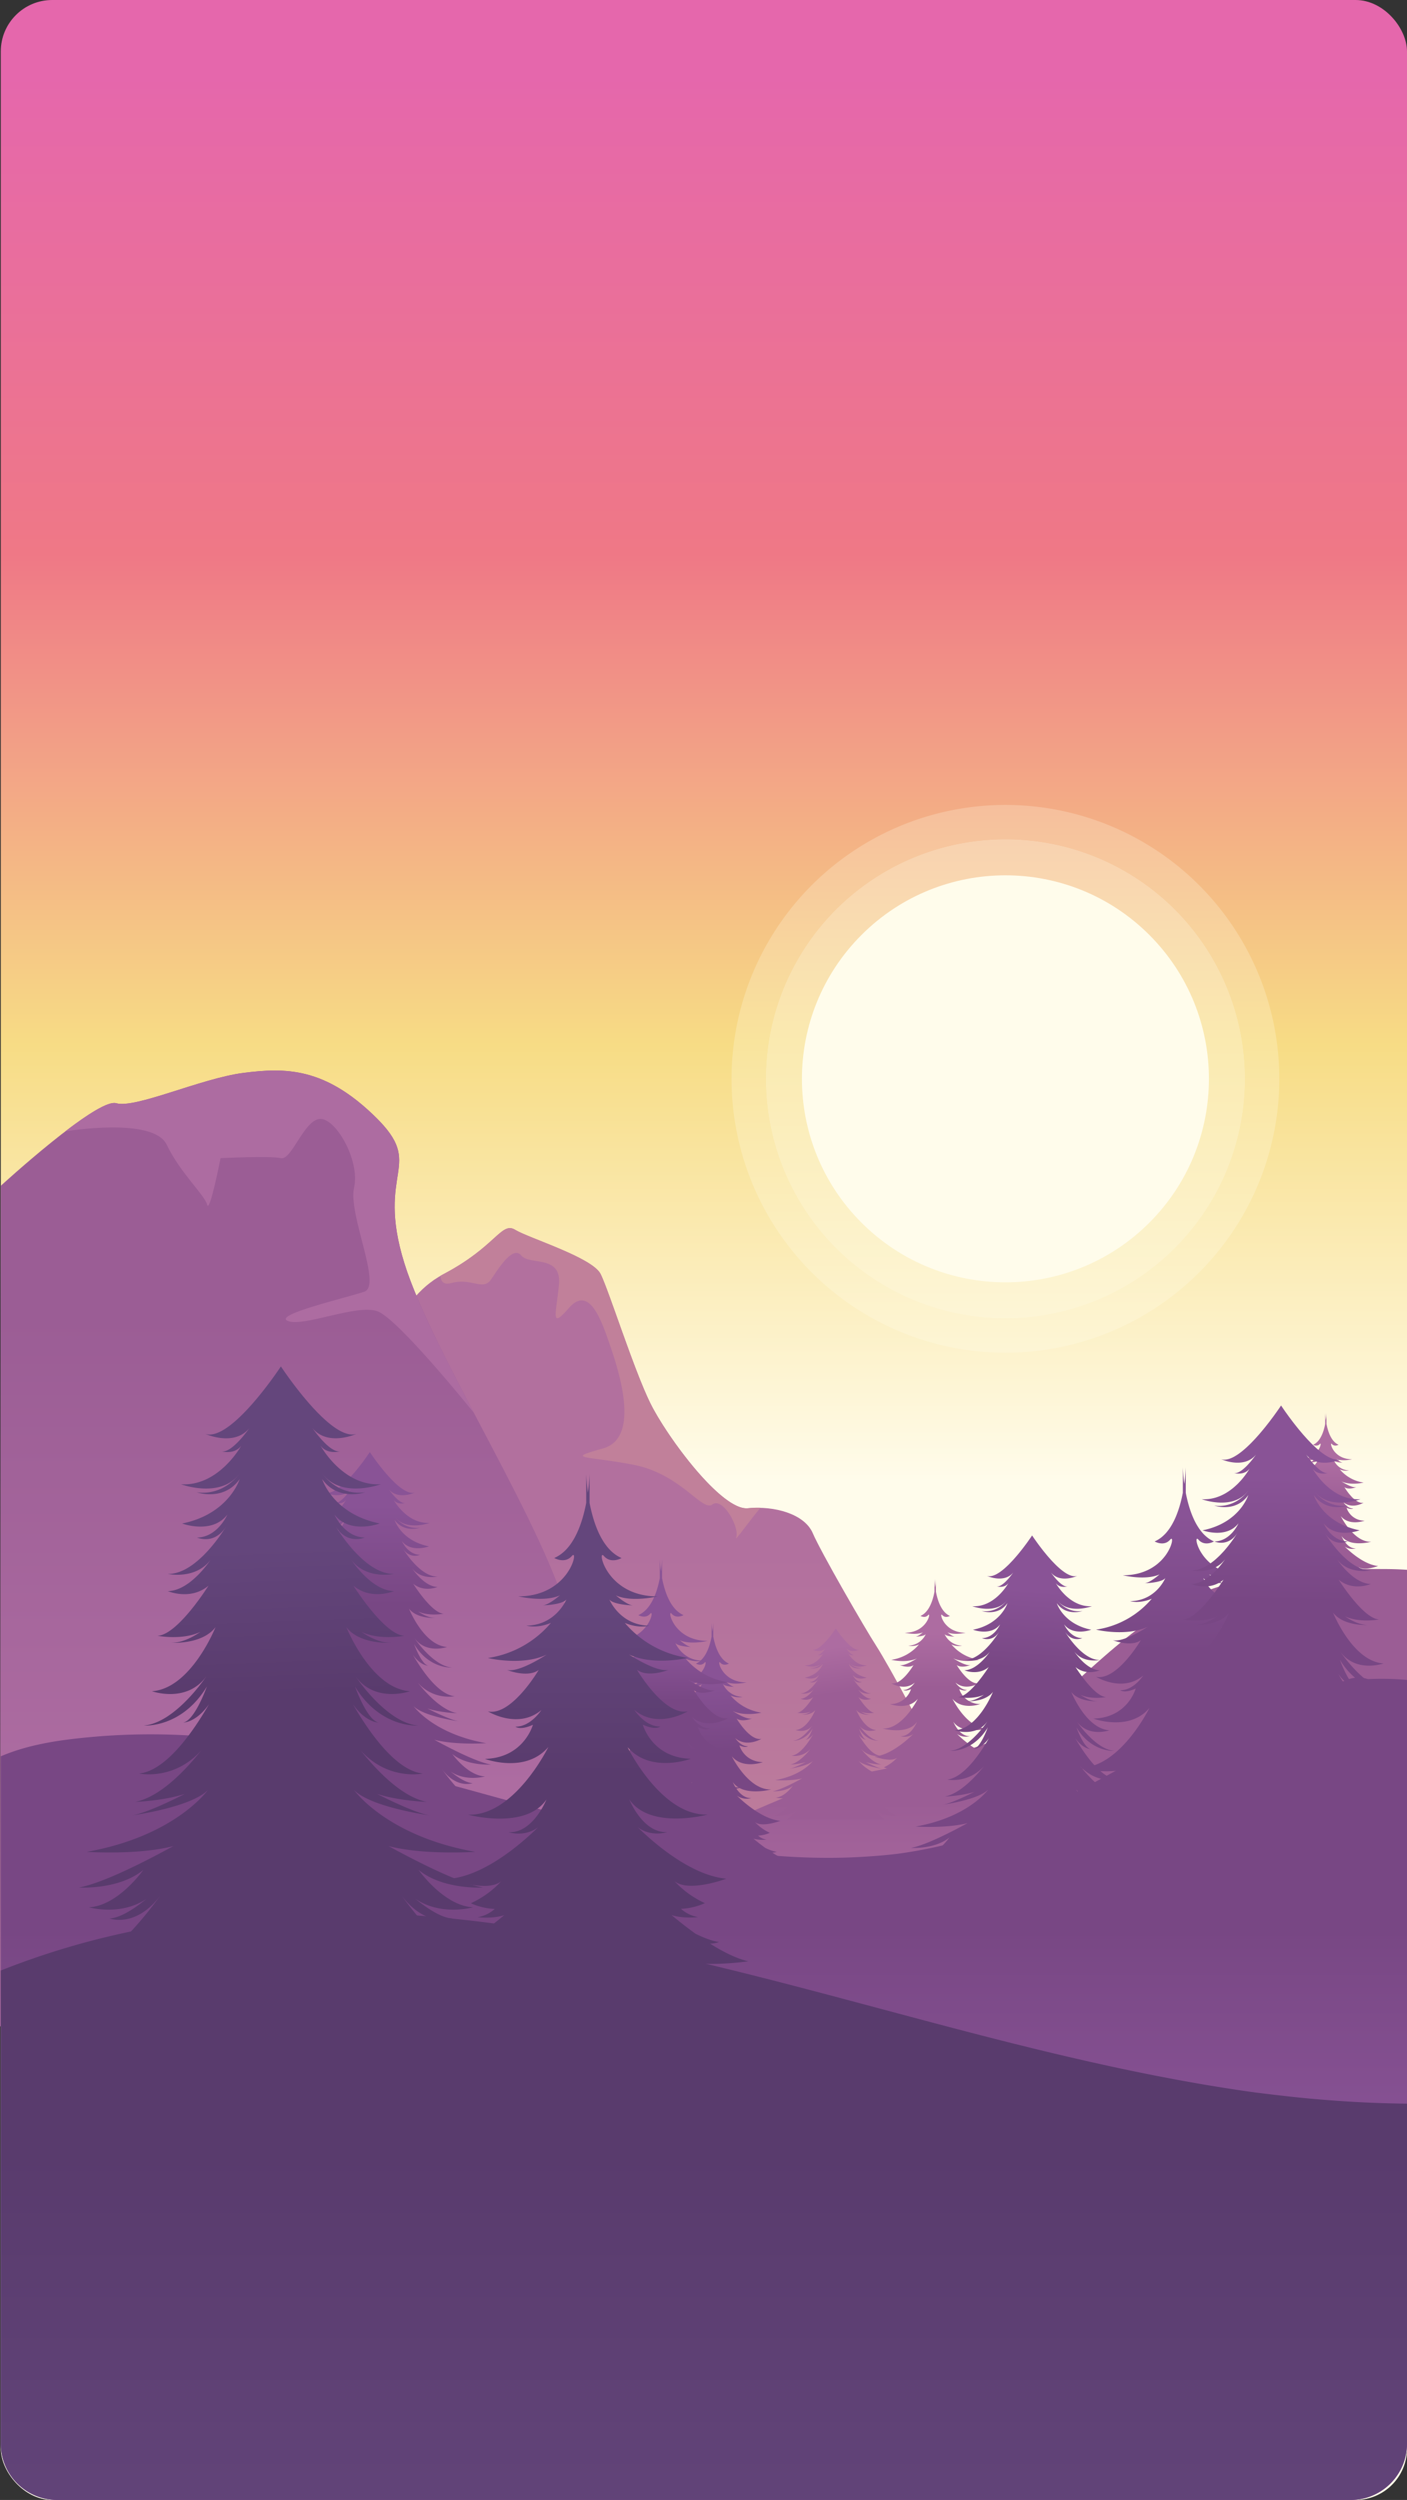 <svg xmlns="http://www.w3.org/2000/svg" xmlns:xlink="http://www.w3.org/1999/xlink" viewBox="0 0 839.22 1491.11"><rect x="0" y="0" width="839.22" height="1491.11" fill="#333333" stroke="none"/><defs><style>.cls-1{fill:url(#linear-gradient);}.cls-2{fill:url(#linear-gradient-2);}.cls-3{fill:url(#linear-gradient-3);}.cls-4{fill:url(#linear-gradient-4);}.cls-5{fill:url(#linear-gradient-5);}.cls-6{fill:#ad6ca1;}.cls-7{fill:#c1809a;}.cls-8{fill:url(#linear-gradient-6);}.cls-9{fill:url(#linear-gradient-7);}.cls-10{fill:url(#linear-gradient-8);}.cls-11{fill:url(#linear-gradient-9);}.cls-12{fill:url(#linear-gradient-10);}.cls-13{fill:url(#linear-gradient-11);}.cls-14{fill:url(#linear-gradient-12);}.cls-15{fill:url(#linear-gradient-13);}.cls-16{fill:url(#linear-gradient-14);}.cls-17{fill:url(#linear-gradient-15);}.cls-18{fill:url(#linear-gradient-16);}.cls-19{fill:url(#linear-gradient-17);}.cls-20{fill:url(#linear-gradient-18);}.cls-21{fill:url(#linear-gradient-19);}.cls-22{fill:#fffceb;}</style><linearGradient id="linear-gradient" x1="419.84" y1="883.61" x2="419.84" y2="44.86" gradientUnits="userSpaceOnUse"><stop offset="0" stop-color="#fffceb"/><stop offset="0.31" stop-color="#f7dc85"/><stop offset="0.66" stop-color="#ef7886"/><stop offset="1" stop-color="#e567ac"/></linearGradient><linearGradient id="linear-gradient-2" x1="-122.1" y1="-241.49" x2="-121.01" y2="-241.49" gradientTransform="matrix(0, -765.52, -765.52, 0, -184265.54, -92590.55)" gradientUnits="userSpaceOnUse"><stop offset="0" stop-color="#fffceb"/><stop offset="0.31" stop-color="#f9e49d"/><stop offset="0.66" stop-color="#f3989e"/><stop offset="1" stop-color="#eb8bbb"/></linearGradient><linearGradient id="linear-gradient-3" x1="-122.1" y1="-241.49" x2="-121.01" y2="-241.49" gradientTransform="matrix(0, -765.52, -765.52, 0, -184265.54, -92590.55)" gradientUnits="userSpaceOnUse"><stop offset="0" stop-color="#fffceb"/><stop offset="0.31" stop-color="#faeab0"/><stop offset="0.66" stop-color="#f6b0b0"/><stop offset="1" stop-color="#f0a6c6"/></linearGradient><linearGradient id="linear-gradient-4" x1="400.58" y1="1149.95" x2="400.58" y2="925.25" gradientUnits="userSpaceOnUse"><stop offset="0" stop-color="#c1809a"/><stop offset="1" stop-color="#b2709e"/></linearGradient><linearGradient id="linear-gradient-5" x1="368.7" y1="1068.06" x2="368.7" y2="784.92" gradientUnits="userSpaceOnUse"><stop offset="0" stop-color="#ad6ca1"/><stop offset="1" stop-color="#9b5d95"/></linearGradient><linearGradient id="linear-gradient-6" x1="497.52" y1="1153.63" x2="497.52" y2="1075.25" xlink:href="#linear-gradient-5"/><linearGradient id="linear-gradient-7" x1="486.02" y1="984.13" x2="489.74" y2="1011.36" xlink:href="#linear-gradient-5"/><linearGradient id="linear-gradient-8" x1="557.74" y1="974.26" x2="557.74" y2="1006.33" xlink:href="#linear-gradient-5"/><linearGradient id="linear-gradient-9" x1="790.78" y1="873.03" x2="790.78" y2="899.43" xlink:href="#linear-gradient-5"/><linearGradient id="linear-gradient-10" x1="421.22" y1="1000.79" x2="422.69" y2="1043.89" gradientUnits="userSpaceOnUse"><stop offset="0" stop-color="#895396"/><stop offset="1" stop-color="#784784"/></linearGradient><linearGradient id="linear-gradient-11" x1="220.59" y1="897.96" x2="220.59" y2="957.13" xlink:href="#linear-gradient-10"/><linearGradient id="linear-gradient-12" x1="394.2" y1="985.14" x2="394.2" y2="1014.36" xlink:href="#linear-gradient-10"/><linearGradient id="linear-gradient-13" x1="419.84" y1="1282.95" x2="419.84" y2="1150.89" xlink:href="#linear-gradient-10"/><linearGradient id="linear-gradient-14" x1="628.49" y1="949.37" x2="624.84" y2="996.85" xlink:href="#linear-gradient-10"/><linearGradient id="linear-gradient-15" x1="706.34" y1="903.59" x2="706.34" y2="984.45" xlink:href="#linear-gradient-10"/><linearGradient id="linear-gradient-16" x1="758.59" y1="881.32" x2="756.98" y2="955.2" xlink:href="#linear-gradient-10"/><linearGradient id="linear-gradient-17" x1="159.08" y1="922.99" x2="162.37" y2="1011.74" gradientUnits="userSpaceOnUse"><stop offset="0" stop-color="#64467c"/><stop offset="1" stop-color="#593b6d"/></linearGradient><linearGradient id="linear-gradient-18" x1="350.64" y1="960.8" x2="350.64" y2="1059.02" xlink:href="#linear-gradient-17"/><linearGradient id="linear-gradient-19" x1="419.84" y1="1556.85" x2="419.84" y2="1282.51" xlink:href="#linear-gradient-17"/></defs><g id="katman_2" data-name="katman 2"><g id="Layer_1" data-name="Layer 1"><rect class="cls-1" x="0.47" width="838.75" height="1491.11" rx="30.7"/><path class="cls-2" d="M599.7,786.35A142.89,142.89,0,1,1,742.59,643.46,142.89,142.89,0,0,1,599.7,786.35m0-306.24A163.36,163.36,0,1,0,763.06,643.46,163.36,163.36,0,0,0,599.7,480.11"/><path class="cls-3" d="M599.7,500.58A142.89,142.89,0,1,0,742.59,643.46,142.89,142.89,0,0,0,599.7,500.58"/><path class="cls-4" d="M230.08,815s3.28-38.62,34.51-55.05,34.36-31.46,42.65-26.41,46.09,16.55,51,26.41,19.72,56.82,29.58,76.89,42.6,64.44,58.28,62.8,33.75,3.32,38.68,14.81,31.23,57,37.8,67.12,35.78,62.69,34.33,67.62,26.87,74,26.87,74l-100.64,44.27L268,1120.61s-41.49-95.15-48.89-104.94S230.08,815,230.08,815Z"/><path class="cls-5" d="M.41,707.33s57.35-52.59,68.9-49.3,50.43-14.79,75.76-18.08,48.73-3.29,78.9,26.29-.15,31.23,17.18,87.1,86.92,161,99.17,216.32,48.14,168.15,62.57,175.59,334.5,32.6,334.5,32.6L424.54,1315.74,0,1208.57Z"/><path class="cls-6" d="M99.43,682.74c8,16.8,22.65,30,24.11,35.79s8-27.75,8-27.75,29.58-1.46,36,0,13.7-22.65,23.2-23.38,24.1,24.84,20.45,40.91,16.74,58.43,6.18,62.09-55.12,13.87-45.62,17.53,40.9-10.23,53.32-5.85,57.51,60.54,57.59,60.65c-17.65-33.6-34.21-65.86-41.51-89.39-17.33-55.87,13-57.51-17.18-87.1s-53.58-29.58-78.9-26.29S80.86,661.31,69.31,658c-4.76-1.36-17.3,6.78-30.39,16.81h0S91.4,665.94,99.43,682.74Z"/><path class="cls-7" d="M292.94,763.09c4.81-7.12,13-20.27,18-14.24s24.1-.57,22.46,17.25-5.48,27.12,6,14,18.63,5.48,23.56,19.73,20.27,57.52-3.29,64.09-9.83,4.25,18.37,9.79,40.81,28.22,46.91,23.63S441.28,911,439.09,917c-1,2.86,5.83-7.16,14.5-17.71a56.16,56.16,0,0,0-7.47.29c-15.68,1.64-48.42-42.73-58.28-62.8s-24.65-67-29.58-76.89-42.73-21.37-51-26.41-11.43,10-42.65,26.41c-.65.34-1.26.7-1.88,1.05.18,3.29,1.76,5.62,6.55,4.31C281.31,762,288.13,770.21,292.94,763.09Z"/><path class="cls-8" d="M839.22,936.31c-4.78-.33-9.58-.45-14.37-.46-15.89-.07-31.82,0-47.67,1.22-32.92,2.57-64.62,10.56-91.94,29.75-12,8.43-23.17,18-34.09,27.77-5.15,4.61-10.27,9.25-15.47,13.8-2.6,2.27-5.21,4.52-7.86,6.73-1.32,1.1-2.64,2.19-4,3.27l-2.37,1.88-.85.64c-5,3.72-10.18,7.31-15.57,10.51q-4.49,2.67-9.17,5a68.77,68.77,0,0,1-9.58,4.15c-14.7,5.49-30.08,8.85-45.43,11.91-14.85,3-29.79,5.64-44.4,9.67-16.36,4.5-31.79,11.37-47.34,18-10.54,4.52-27.91,10.89-39.78,12.66-17.31,2.59-35.3.92-52.62-.58-34.89-3-69.57-4.35-104.54-1.73-15.91,1.19-31.77,3.08-47.54,5.5a39.21,39.21,0,0,0-19.3-1.67c-17.38,2.76-28.15,18.29-29.38,35.09-2.57,34.83,32.15,53.5,54.28,73.68,24.19,22,46.93,45.25,73.88,64.06,25.45,17.76,53.31,31.68,82.23,42.86,60.23,23.29,125.34,32.31,189.65,33.06,35.1.41,70.18-1.63,105.11-5s70.43-7.09,105.13-13.22c25.09-4.42,50.55-11.46,73-24Zm-646,192-.11,0c.18,0,.3,0,.34,0Z"/><path class="cls-9" d="M536.25,1083c-5.71.48-15.26-13.1-15.26-13.1,4.62,6.19,9.52,4.32,9.52,4.32-2.13-.06-5-2.1-6.92-3.66,4.82,3.29,10.77,1.58,10.77,1.58-5.45-.24-10.17-7-10.17-7,4.56,3.76,12,3.28,12,3.28-4.43-.8-12.35-4.84-17.61-7.73,6.52,1.73,16.17,1.09,16.17,1.09-16.53-2.92-22.59-11.53-22.59-11.53,2.94,3,12.71,4.53,14.2,4.75-2.37-.37-6.71-2.4-9.91-4a39.21,39.21,0,0,0,9.25,1.48c-4.8-.92-9.68-6.27-12.3-9.58a12.74,12.74,0,0,0,11.55,4.3c-5.14-.55-10.27-8.15-13-12.91,2.44,3.46,4.79,3.41,4.79,3.41-2.16-.4-4.41-6.72-4.41-6.72,4.73,7.84,11.77,7.28,11.77,7.28-5.92-.48-11.69-9.2-11.69-9.2,3.69,5.12,10.17,2.8,10.17,2.8-7.28-.48-11.85-11.93-11.85-11.93,2.23,2.91,7,3,8.4,2.91a10.11,10.11,0,0,1-5.6-2c3.39,1.62,8,.73,8,.73-3.76-.16-9.5-9.34-9.5-9.34,3.36,2.83,7.58,1,7.58,1-4.22-.06-7.95-5.82-7.95-5.82,2.83,3.74,7.95,2.62,7.95,2.62-5.66.1-10.94-9-10.94-9,2.19,3.68,5.5,2.19,5.5,2.19-3.85,0-5.66-4.27-5.66-4.27,2.88,3.74,8.43,1.65,8.43,1.65-8.75-1.76-10.73-8.27-10.73-8.27,3,4.22,8,2.46,8,2.46a8.61,8.61,0,0,1-8-3.52c3.47,4.8,10.94,2,10.94,2-7.09.43-11.26-7.2-11.26-7.2,1.28,1.76,3.69,1.07,3.69,1.07-2,.37-5.18-4.33-5.18-4.33,2.88,3.53,8.22,1.07,8.22,1.07-4.81,1.6-14.1-12.56-14.1-12.56s-9.29,14.16-14.09,12.56c0,0,5.34,2.46,8.22-1.07,0,0-3.2,4.7-5.18,4.33,0,0,2.4.69,3.68-1.07,0,0-4.16,7.63-11.26,7.2,0,0,7.48,2.78,10.94-2a8.59,8.59,0,0,1-8,3.52s5,1.76,8-2.46c0,0-2,6.51-10.72,8.27,0,0,5.55,2.09,8.43-1.65,0,0-1.81,4.22-5.66,4.27,0,0,3.31,1.49,5.5-2.19,0,0-5.28,9.07-10.94,9,0,0,5.12,1.12,8-2.62,0,0-3.73,5.76-8,5.82,0,0,4.22,1.81,7.58-1,0,0-5.74,9.18-9.5,9.34,0,0,4.62.89,8-.73a10.11,10.11,0,0,1-5.6,2c1.43,0,6.17,0,8.39-2.91,0,0-4.56,11.45-11.84,11.93,0,0,6.48,2.32,10.16-2.8,0,0-5.76,8.72-11.68,9.2,0,0,7,.56,11.76-7.28,0,0-2.24,6.32-4.4,6.72,0,0,2.35,0,4.79-3.41-2.73,4.76-7.86,12.36-13,12.91a12.76,12.76,0,0,0,11.56-4.3c-2.62,3.31-7.5,8.66-12.3,9.58a39.21,39.21,0,0,0,9.25-1.48c-3.2,1.62-7.54,3.65-9.91,4,1.49-.22,11.26-1.72,14.2-4.75,0,0-6.06,8.61-22.59,11.53,0,0,9.65.64,16.17-1.09-5.26,2.89-13.18,6.93-17.61,7.73,0,0,7.44.48,12-3.28,0,0-4.73,6.72-10.17,7,0,0,5.94,1.71,10.77-1.58-1.91,1.56-4.8,3.6-6.93,3.66,0,0,4.91,1.87,9.53-4.32,0,0-9.55,13.58-15.26,13.1,0,0,7.91.82,14-2.81a55.74,55.74,0,0,1-5.27,5h57.94a58.27,58.27,0,0,1-5.27-5C528.34,1083.84,536.25,1083,536.25,1083Z"/><path class="cls-10" d="M534.28,1068.8c-4.39,2.71-13.08,7.67-17.83,7.58,0,0,1.4.21,3.51.41h75.57c2.1-.2,3.5-.41,3.5-.41-4.75.09-13.43-4.87-17.83-7.58,6.17,2.23,18.5.44,18.5.44a34,34,0,0,1-10-4.61,7.68,7.68,0,0,0,2.35-.42,21.38,21.38,0,0,1-6.16-2.15c-2.24-1.61-4.38-3.3-6.28-4.89a18.67,18.67,0,0,0,7,.54,9,9,0,0,1-4.49-2.17,16.84,16.84,0,0,0,6.26-1.48,24.9,24.9,0,0,1-8-5.79c3.66,3.13,13.6-.6,13.6-.6-9.41-.85-19.33-9.69-23.21-13.51a9,9,0,0,0,7.78,1.34c-6.4.36-9.93-8.56-9.93-8.56,5.49,8.08,20.52,4,20.52,4-12.16.48-21.05-17.71-21.05-17.71,6,7.11,16.61,3.13,16.61,3.13a13,13,0,0,1-12.55-8.92c3.4,1.57,4.57.49,4.57.49-3.92.12-6.8-4.34-6.8-4.34,6.15,5.18,14,.36,14,.36-6.14,1.32-13.29-10.85-13.29-10.85,2.93,2.17,8.33,0,8.33,0-2.47.61-7.22-2-10.4-4,6.51,3,15.36.86,15.36.86a26.66,26.66,0,0,1-16.47-9.16,10,10,0,0,0,6.41.73,11.72,11.72,0,0,1-10.46-6.87c1,1.44,6.27,1.56,6.27,1.56-1.57,0-4.56-2.64-4.56-2.64,4.12,1.9,10.88.27,10.88.27-13.53,0-15.88-12.74-14-10.57s4.62.54,4.62.54c-5-2.15-7.31-8.94-8.36-14.4v-7.56a45.4,45.4,0,0,1-.44,4.89,48.8,48.8,0,0,1-.44-4.89v7.56c-1,5.46-3.34,12.25-8.35,14.4,0,0,2.76,1.63,4.61-.54s-.49,10.57-14,10.57c0,0,6.76,1.63,10.88-.27,0,0-3,2.64-4.57,2.64,0,0,5.23-.12,6.28-1.56a11.74,11.74,0,0,1-10.46,6.87,10,10,0,0,0,6.41-.73A26.7,26.7,0,0,1,531.6,990s8.85,2.17,15.37-.86c-3.18,2-7.93,4.6-10.4,4,0,0,5.4,2.17,8.32,0,0,0-7.14,12.17-13.29,10.85,0,0,7.85,4.82,14-.36,0,0-2.87,4.46-6.8,4.34,0,0,1.18,1.08,4.58-.49a13,13,0,0,1-12.55,8.92s10.59,4,16.6-3.13c0,0-8.89,18.19-21,17.71,0,0,15,4.1,20.53-4,0,0-3.53,8.92-9.94,8.56a9,9,0,0,0,7.79-1.34c-3.89,3.82-13.81,12.66-23.21,13.51,0,0,9.93,3.73,13.59.6a24.79,24.79,0,0,1-8,5.79,16.76,16.76,0,0,0,6.25,1.48,9,9,0,0,1-4.49,2.17,18.67,18.67,0,0,0,7-.54c-1.9,1.59-4,3.28-6.28,4.89a21.28,21.28,0,0,1-6.16,2.15,7.79,7.79,0,0,0,2.36.42,34,34,0,0,1-10,4.61S528.12,1071,534.28,1068.8Zm42.55,5.35h0l-.13-.21Zm-38-.21-.12.21h0Z"/><path class="cls-11" d="M770.53,952.31c-3.79,2.34-11.29,6.62-15.39,6.54,0,0,1.21.18,3,.36H823.4c1.82-.18,3-.36,3-.36-4.1.08-11.59-4.2-15.38-6.54,5.31,1.92,16,.38,16,.38a29.3,29.3,0,0,1-8.64-4,6.54,6.54,0,0,0,2-.36,18.59,18.59,0,0,1-5.32-1.86c-1.93-1.39-3.78-2.85-5.42-4.22a16.07,16.07,0,0,0,6,.46,7.75,7.75,0,0,1-3.87-1.86,14.65,14.65,0,0,0,5.39-1.29,21.41,21.41,0,0,1-6.88-5c3.16,2.7,11.74-.52,11.74-.52-8.12-.73-16.69-8.36-20-11.66a7.76,7.76,0,0,0,6.72,1.15c-5.53.32-8.58-7.38-8.58-7.38,4.74,7,17.72,3.43,17.72,3.43-10.49.42-18.17-15.29-18.17-15.29C804.88,910.46,814,907,814,907a11.18,11.18,0,0,1-10.83-7.7c2.93,1.35,3.95.42,3.95.42-3.38.1-5.87-3.75-5.87-3.75,5.31,4.47,12.08.31,12.08.31C808,897.46,801.88,887,801.88,887c2.52,1.87,7.18,0,7.18,0-2.13.53-6.23-1.71-9-3.44,5.63,2.61,13.27.74,13.27.74a23.06,23.06,0,0,1-14.22-7.91,8.67,8.67,0,0,0,5.53.63,10.14,10.14,0,0,1-9-5.93c.9,1.25,5.42,1.35,5.42,1.35-1.36,0-3.94-2.28-3.94-2.28,3.55,1.64,9.39.23,9.39.23-11.68,0-13.71-11-12.11-9.13s4,.47,4,.47c-4.32-1.86-6.3-7.71-7.21-12.43v-6.52a41,41,0,0,1-.38,4.22,41,41,0,0,1-.38-4.22v6.52c-.9,4.72-2.88,10.57-7.21,12.43,0,0,2.39,1.41,4-.47s-.43,9.13-12.11,9.13c0,0,5.84,1.41,9.39-.23,0,0-2.59,2.28-3.94,2.28,0,0,4.51-.1,5.42-1.35a10.14,10.14,0,0,1-9,5.93,8.67,8.67,0,0,0,5.53-.63,23.06,23.06,0,0,1-14.22,7.91s7.64,1.87,13.26-.74c-2.74,1.73-6.84,4-9,3.44,0,0,4.66,1.87,7.18,0,0,0-6.17,10.51-11.47,9.36,0,0,6.77,4.16,12.07-.31,0,0-2.48,3.85-5.86,3.75,0,0,1,.93,4-.42a11.2,11.2,0,0,1-10.84,7.7s9.14,3.43,14.33-2.71c0,0-7.67,15.71-18.16,15.29,0,0,13,3.54,17.71-3.43,0,0-3,7.7-8.57,7.38a7.74,7.74,0,0,0,6.71-1.15c-3.35,3.3-11.91,10.93-20,11.66,0,0,8.58,3.22,11.74.52a21.53,21.53,0,0,1-6.89,5,14.74,14.74,0,0,0,5.4,1.29,7.84,7.84,0,0,1-3.87,1.86,16.07,16.07,0,0,0,6-.46c-1.64,1.37-3.49,2.83-5.43,4.22a18.42,18.42,0,0,1-5.31,1.86,6.54,6.54,0,0,0,2,.36,29.35,29.35,0,0,1-8.65,4S765.21,954.23,770.53,952.31Zm36.73,4.62h0l-.11-.19Zm-32.83-.19-.11.19h0A1.27,1.27,0,0,0,774.43,956.74Z"/><path class="cls-12" d="M398.7,1109.66c-4.91,3-14.62,8.58-19.93,8.48,0,0,1.57.24,3.92.46h84.48c2.36-.22,3.92-.46,3.92-.46-5.31.1-15-5.44-19.93-8.48,6.89,2.5,20.68.5,20.68.5a38.15,38.15,0,0,1-11.2-5.15,8.76,8.76,0,0,0,2.64-.47,23.94,23.94,0,0,1-6.89-2.41c-2.51-1.8-4.9-3.69-7-5.46a21,21,0,0,0,7.78.59,10,10,0,0,1-5-2.41,19.08,19.08,0,0,0,7-1.67,27.76,27.76,0,0,1-8.92-6.46c4.09,3.5,15.2-.68,15.2-.68-10.51-1-21.61-10.83-26-15.1a10,10,0,0,0,8.7,1.5c-7.16.4-11.1-9.57-11.1-9.57,6.13,9,22.94,4.45,22.94,4.45-13.59.54-23.53-19.81-23.53-19.81,6.72,8,18.56,3.51,18.56,3.51-11.4-.27-14-10-14-10,3.8,1.75,5.12.54,5.12.54-4.39.13-7.6-4.85-7.6-4.85,6.87,5.79,15.64.4,15.64.4-6.87,1.48-14.86-12.12-14.86-12.12,3.27,2.42,9.3,0,9.3,0-2.76.68-8.07-2.22-11.62-4.47,7.28,3.39,17.18,1,17.18,1a29.84,29.84,0,0,1-18.42-10.23c4.24,1.75,7.16.8,7.16.8a13.11,13.11,0,0,1-11.69-7.67c1.17,1.61,7,1.75,7,1.75-1.75,0-5.1-3-5.1-3,4.6,2.12,12.17.3,12.17.3-15.13,0-17.76-14.24-15.69-11.82s5.16.61,5.16.61c-5.6-2.41-8.16-10-9.34-16.1v-8.45a52.57,52.57,0,0,1-.49,5.46,52.57,52.57,0,0,1-.49-5.46v8.45c-1.17,6.11-3.74,13.69-9.34,16.1,0,0,3.09,1.82,5.16-.61s-.56,11.82-15.68,11.82c0,0,7.56,1.82,12.16-.3,0,0-3.35,3-5.1,3,0,0,5.85-.14,7-1.75a13.09,13.09,0,0,1-11.69,7.67s2.92.95,7.16-.8a29.8,29.8,0,0,1-18.41,10.23s9.89,2.43,17.18-1c-3.56,2.25-8.87,5.15-11.63,4.47,0,0,6,2.42,9.3,0,0,0-8,13.6-14.85,12.12,0,0,8.77,5.39,15.64-.4,0,0-3.22,5-7.6,4.85,0,0,1.31,1.21,5.11-.54,0,0-2.63,9.7-14,10,0,0,11.84,4.44,18.56-3.51,0,0-9.94,20.35-23.53,19.81,0,0,16.81,4.58,22.95-4.45,0,0-3.95,10-11.11,9.57a10,10,0,0,0,8.7-1.5c-4.34,4.27-15.43,14.15-25.95,15.1,0,0,11.11,4.18,15.2.68a27.79,27.79,0,0,1-8.91,6.46,19,19,0,0,0,7,1.67,10,10,0,0,1-5,2.41,21,21,0,0,0,7.78-.59c-2.12,1.77-4.51,3.66-7,5.46a23.94,23.94,0,0,1-6.89,2.41,8.85,8.85,0,0,0,2.64.47,38.15,38.15,0,0,1-11.2,5.15S391.81,1112.16,398.7,1109.66Zm47.58,6h0c-.1-.16-.14-.24-.14-.24Zm-42.53-.24-.15.24h0Z"/><path class="cls-13" d="M292.94,1080.39c-11,.92-29.28-25.13-29.28-25.13,8.85,11.87,18.27,8.29,18.27,8.29-4.09-.13-9.63-4-13.29-7,9.26,6.32,20.66,3,20.66,3-10.44-.46-19.5-13.36-19.5-13.36,8.75,7.21,23,6.29,23,6.29-8.5-1.54-23.69-9.29-33.79-14.83,12.52,3.32,31,2.08,31,2.08-31.71-5.6-43.34-22.11-43.34-22.11,5.64,5.81,24.39,8.7,27.25,9.11-4.54-.71-12.88-4.6-19-7.71,7.93,2.55,17.76,2.85,17.76,2.85-9.22-1.78-18.59-12-23.6-18.39a24.46,24.46,0,0,0,22.16,8.25c-9.87-1-19.71-15.64-25-24.77,4.69,6.64,9.2,6.55,9.2,6.55-4.15-.77-8.45-12.9-8.45-12.9,9.06,15,22.57,14,22.57,14-11.36-.92-22.42-17.66-22.42-17.66,7.07,9.83,19.51,5.38,19.51,5.38-14-.93-22.73-22.89-22.73-22.89,4.27,5.58,13.37,5.68,16.1,5.58-3.94.08-7.85-1.93-10.74-3.92,6.5,3.11,15.37,1.41,15.37,1.41-7.22-.3-18.22-17.91-18.22-17.91C253,950,261,946.52,261,946.52c-8.08-.1-15.25-11.16-15.25-11.16,5.42,7.17,15.25,5,15.25,5-10.85.2-21-17.2-21-17.2,4.19,7.06,10.54,4.2,10.54,4.2-7.37-.11-10.85-8.19-10.85-8.19,5.53,7.16,16.17,3.17,16.17,3.17-16.79-3.38-20.57-15.87-20.57-15.87,5.73,8.09,15.35,4.71,15.35,4.71-10,1.33-15.35-6.76-15.35-6.76,6.65,9.22,21,3.89,21,3.89-13.61.82-21.6-13.82-21.6-13.82,2.46,3.38,7.07,2,7.07,2-3.79.71-9.94-8.3-9.94-8.3,5.53,6.76,15.77,2,15.77,2-9.21,3.07-27-24.1-27-24.1s-17.82,27.17-27,24.1c0,0,10.24,4.71,15.77-2,0,0-6.14,9-9.93,8.3,0,0,4.61,1.33,7.06-2,0,0-8,14.64-21.6,13.82,0,0,14.33,5.33,21-3.89,0,0-5.33,8.09-15.36,6.76,0,0,9.62,3.38,15.36-4.71,0,0-3.79,12.49-20.58,15.87,0,0,10.65,4,16.18-3.17,0,0-3.49,8.08-10.86,8.19,0,0,6.35,2.86,10.55-4.2,0,0-10.14,17.4-21,17.2,0,0,9.83,2.15,15.25-5,0,0-7.16,11.06-15.25,11.16,0,0,8.09,3.48,14.54-1.94,0,0-11,17.61-18.23,17.91,0,0,8.88,1.7,15.37-1.41-2.88,2-6.79,4-10.73,3.92,2.73.1,11.82,0,16.1-5.58,0,0-8.76,22-22.73,22.89,0,0,12.44,4.45,19.5-5.38,0,0-11.06,16.74-22.42,17.66,0,0,13.51,1.08,22.57-14,0,0-4.3,12.13-8.44,12.9,0,0,4.51.09,9.19-6.55-5.24,9.13-15.09,23.72-25,24.77a24.49,24.49,0,0,0,22.17-8.25c-5,6.35-14.38,16.61-23.6,18.39,0,0,9.82-.3,17.75-2.85-6.13,3.11-14.47,7-19,7.71,2.87-.41,21.61-3.3,27.25-9.11,0,0-11.62,16.51-43.34,22.11,0,0,18.52,1.24,31-2.08-10.1,5.54-25.29,13.29-33.79,14.83,0,0,14.28.92,23-6.29,0,0-9.07,12.9-19.51,13.36,0,0,11.4,3.27,20.67-3-3.67,3-9.21,6.91-13.3,7,0,0,9.42,3.58,18.28-8.29,0,0-18.33,26-29.28,25.13,0,0,15.18,1.57,26.87-5.39a112.67,112.67,0,0,1-10.11,9.61H276.17a112.67,112.67,0,0,1-10.11-9.61C277.75,1082,292.94,1080.39,292.94,1080.39Z"/><path class="cls-14" d="M358.24,1124.28c-6.74,4.17-20.05,11.76-27.33,11.63,0,0,2.14.32,5.37.62H452.12c3.23-.3,5.38-.62,5.38-.62-7.29.13-20.6-7.46-27.33-11.63,9.44,3.42,28.35.68,28.35.68-4.74-1.07-10.09-3.75-15.35-7.07a11.66,11.66,0,0,0,3.61-.64,32.57,32.57,0,0,1-9.44-3.3c-3.44-2.46-6.72-5.06-9.63-7.49a28.62,28.62,0,0,0,10.67.82,13.78,13.78,0,0,1-6.88-3.32,25.9,25.9,0,0,0,9.59-2.28,38.08,38.08,0,0,1-12.23-8.86c5.61,4.8,20.84-.93,20.84-.93-14.41-1.3-29.63-14.85-35.58-20.7,5.45,4.21,11.94,2,11.94,2-9.82.55-15.24-13.12-15.24-13.12,8.42,12.38,31.47,6.1,31.47,6.1-18.64.74-32.27-27.15-32.27-27.15,9.22,10.89,25.46,4.8,25.46,4.8-15.64-.37-19.24-13.67-19.24-13.67,5.21,2.4,7,.74,7,.74-6,.18-10.42-6.65-10.42-6.65,9.42,7.94,21.44.55,21.44.55-9.42,2-20.37-16.62-20.37-16.62,4.48,3.32,12.76,0,12.76,0-3.79.93-11.07-3.05-15.94-6.12,10,4.64,23.55,1.32,23.55,1.32a41,41,0,0,1-25.25-14c5.81,2.4,9.82,1.11,9.82,1.11-11.82-.19-16-10.53-16-10.53,1.6,2.21,9.62,2.4,9.62,2.4-2.41,0-7-4.06-7-4.06,6.31,2.91,16.68.42,16.68.42-20.74,0-24.35-19.53-21.5-16.21s7.07.83,7.07.83c-7.67-3.3-11.2-13.7-12.81-22.07V929.68a73.09,73.09,0,0,1-.67,7.49,73.09,73.09,0,0,1-.67-7.49v11.59c-1.61,8.37-5.13,18.77-12.81,22.07,0,0,4.23,2.5,7.08-.83s-.77,16.21-21.51,16.21c0,0,10.37,2.49,16.68-.42,0,0-4.59,4.06-7,4.06,0,0,8-.19,9.61-2.4,0,0-4.2,10.34-16,10.53,0,0,4,1.29,9.82-1.11a41,41,0,0,1-25.25,14s13.57,3.32,23.56-1.32c-4.88,3.07-12.16,7-15.94,6.12,0,0,8.27,3.32,12.75,0,0,0-10.95,18.65-20.37,16.62,0,0,12,7.39,21.44-.55,0,0-4.4,6.83-10.42,6.65,0,0,1.81,1.66,7-.74,0,0-3.61,13.3-19.24,13.67,0,0,16.23,6.09,25.45-4.8,0,0-13.63,27.89-32.27,27.15,0,0,23.05,6.28,31.47-6.1,0,0-5.41,13.67-15.23,13.12,0,0,6.48,2.16,11.93-2-5.95,5.85-21.16,19.4-35.58,20.7,0,0,15.23,5.73,20.84.93a38.11,38.11,0,0,1-12.22,8.86,25.89,25.89,0,0,0,9.58,2.28,13.74,13.74,0,0,1-6.87,3.32,28.57,28.57,0,0,0,10.66-.82c-2.91,2.43-6.19,5-9.62,7.49a32.73,32.73,0,0,1-9.45,3.3,11.69,11.69,0,0,0,3.62.64c-5.27,3.32-10.62,6-15.36,7.07C329.88,1125,348.79,1127.7,358.24,1124.28Zm65.23,8.21h0l-.19-.33C423.32,1132.27,423.39,1132.38,423.47,1132.49Zm-58.32-.33s-.06.12-.19.33h0C365,1132.38,365.09,1132.27,365.15,1132.16Z"/><path class="cls-15" d="M839.22,1002a167.09,167.09,0,0,0-23.23-.49l-1.39-.38a18.38,18.38,0,0,0-13,1.63c-35.94,4.51-70.73,19-102.69,35.48-21,10.81-41.47,22.68-62.46,33.53-21.68,11.21-40.48,19.78-64,26.31a280.48,280.48,0,0,1-35.26,7.36c-8.53,1.21-23.16,2.29-34.13,2.56-12.06.29-24.13,0-36.17-.84q-8.58-.57-17.14-1.47c-6.46-.67-11.48-1.28-16.53-2C383.9,1096.52,336,1083,288,1069.82c-50-13.81-100.35-26.88-152-32.66a393.69,393.69,0,0,0-75.82-1.6c-19.94,1.64-41.06,4-59.7,12v409.9a33.64,33.64,0,0,0,33.64,33.64H805.58a33.64,33.64,0,0,0,33.64-33.64Z"/><path class="cls-16" d="M688,1130.09c-11,.93-29.28-25.13-29.28-25.13,8.86,11.88,18.28,8.29,18.28,8.29-4.09-.12-9.63-4-13.29-7,9.26,6.33,20.66,3,20.66,3-10.44-.46-19.51-13.36-19.51-13.36,8.76,7.22,23,6.29,23,6.29-8.5-1.54-23.69-9.29-33.79-14.82,12.51,3.31,31,2.08,31,2.08-31.72-5.61-43.34-22.12-43.34-22.12,5.64,5.81,24.38,8.7,27.25,9.11-4.55-.71-12.89-4.6-19-7.71,7.93,2.55,17.75,2.85,17.75,2.85-9.22-1.78-18.58-12-23.6-18.39a24.49,24.49,0,0,0,22.17,8.25c-9.87-1-19.72-15.64-25-24.77,4.68,6.64,9.19,6.55,9.19,6.55-4.14-.77-8.44-12.9-8.44-12.9,9.06,15,22.57,14,22.57,14-11.36-.92-22.42-17.66-22.42-17.66,7.06,9.83,19.5,5.38,19.5,5.38-14-.92-22.73-22.89-22.73-22.89,4.28,5.58,13.37,5.68,16.1,5.58-3.94.09-7.85-1.93-10.73-3.92,6.49,3.11,15.37,1.42,15.37,1.42-7.22-.31-18.23-17.92-18.23-17.92,6.45,5.43,14.54,1.94,14.54,1.94-8.09-.1-15.25-11.16-15.25-11.16,5.42,7.17,15.25,5,15.25,5-10.85.21-21-17.2-21-17.2,4.2,7.06,10.55,4.2,10.55,4.2-7.37-.1-10.86-8.19-10.86-8.19,5.53,7.16,16.18,3.17,16.18,3.17-16.79-3.38-20.58-15.87-20.58-15.87,5.74,8.09,15.36,4.71,15.36,4.71-10,1.33-15.36-6.76-15.36-6.76,6.66,9.22,21,3.89,21,3.89-13.62.82-21.6-13.82-21.6-13.82,2.45,3.38,7.06,2,7.06,2-3.79.72-9.93-8.29-9.93-8.29,5.53,6.75,15.77,2,15.77,2-9.22,3.08-27-24.1-27-24.1s-17.83,27.18-27,24.1c0,0,10.24,4.71,15.77-2,0,0-6.15,9-9.94,8.29,0,0,4.61,1.33,7.07-2,0,0-8,14.64-21.6,13.82,0,0,14.33,5.33,21-3.89,0,0-5.32,8.09-15.35,6.76,0,0,9.62,3.38,15.35-4.71,0,0-3.78,12.49-20.57,15.87,0,0,10.64,4,16.17-3.17,0,0-3.48,8.09-10.85,8.19,0,0,6.35,2.86,10.55-4.2,0,0-10.14,17.41-21,17.2,0,0,9.83,2.15,15.25-5,0,0-7.17,11.06-15.25,11.16,0,0,8.08,3.49,14.53-1.94,0,0-11,17.61-18.22,17.92,0,0,8.87,1.69,15.37-1.42-2.89,2-6.8,4-10.74,3.92,2.73.1,11.83,0,16.1-5.58,0,0-8.75,22-22.73,22.89,0,0,12.44,4.45,19.51-5.38,0,0-11.06,16.74-22.42,17.66,0,0,13.51,1.08,22.57-14,0,0-4.3,12.13-8.45,12.9,0,0,4.51.09,9.2-6.55-5.25,9.13-15.09,23.72-25,24.77a24.49,24.49,0,0,0,22.17-8.25c-5,6.35-14.39,16.61-23.61,18.39,0,0,9.83-.3,17.76-2.85-6.14,3.11-14.48,7-19,7.71,2.86-.41,21.61-3.3,27.25-9.11,0,0-11.63,16.51-43.34,22.12,0,0,18.51,1.23,31-2.08-10.1,5.53-25.29,13.28-33.79,14.82,0,0,14.28.93,23-6.29,0,0-9.06,12.9-19.5,13.36,0,0,11.4,3.28,20.66-3-3.66,3-9.2,6.92-13.29,7,0,0,9.42,3.59,18.28-8.29,0,0-18.33,26.06-29.29,25.13,0,0,15.19,1.57,26.88-5.39a111.27,111.27,0,0,1-10.11,9.61H671.19a111.27,111.27,0,0,1-10.11-9.61C672.77,1131.66,688,1130.09,688,1130.09Z"/><path class="cls-17" d="M659.12,1130.66c-8.84,5.47-26.32,15.44-35.87,15.26,0,0,2.81.42,7,.82H782.38c4.24-.4,7-.82,7-.82-9.55.18-27-9.79-35.87-15.26,12.39,4.49,37.22.88,37.22.88-6.22-1.4-13.25-4.91-20.16-9.27a15.66,15.66,0,0,0,4.75-.84c-3.84-.47-8.56-2.44-12.4-4.33-4.51-3.24-8.82-6.65-12.64-9.83,6.28,2,14,1.06,14,1.06a18,18,0,0,1-9-4.35,33.92,33.92,0,0,0,12.59-3,50.14,50.14,0,0,1-16-11.64c7.37,6.3,27.37-1.21,27.37-1.21-18.93-1.71-38.9-19.5-46.71-27.18,7.15,5.53,15.66,2.68,15.66,2.68-12.89.73-20-17.21-20-17.21,11.05,16.24,41.31,8,41.31,8-24.47,1-42.36-35.65-42.36-35.65,12.1,14.31,33.42,6.31,33.42,6.31-20.53-.49-25.26-17.95-25.26-17.95,6.84,3.15,9.21,1,9.21,1-7.9.24-13.69-8.73-13.69-8.73,12.37,10.43,28.16.73,28.16.73-12.37,2.67-26.75-21.83-26.75-21.83,5.88,4.37,16.75,0,16.75,0-5,1.23-14.53-4-20.93-8C741.13,976.34,759,972,759,972a53.74,53.74,0,0,1-33.15-18.43c7.63,3.15,12.89,1.45,12.89,1.45-15.53-.24-21.05-13.82-21.05-13.82,2.1,2.91,12.63,3.15,12.63,3.15-3.16,0-9.19-5.32-9.19-5.32,8.29,3.82,21.9.55,21.9.55-27.23,0-32-25.65-28.23-21.28s9.29,1.09,9.29,1.09c-10.08-4.34-14.7-18-16.82-29V875.18a95.34,95.34,0,0,1-.88,9.84,95.34,95.34,0,0,1-.88-9.84v15.21c-2.12,11-6.74,24.64-16.82,29,0,0,5.56,3.27,9.29-1.09s-1,21.28-28.23,21.28c0,0,13.61,3.27,21.9-.55,0,0-6,5.32-9.19,5.32,0,0,10.53-.24,12.63-3.15,0,0-5.52,13.58-21,13.82,0,0,5.26,1.7,12.89-1.45A53.74,53.74,0,0,1,653.73,972s17.82,4.36,30.93-1.73c-6.4,4-16,9.26-20.93,8,0,0,10.87,4.37,16.75,0,0,0-14.38,24.5-26.75,21.83,0,0,15.79,9.7,28.16-.73,0,0-5.79,9-13.69,8.73,0,0,2.37,2.18,9.21-1,0,0-4.73,17.46-25.26,17.95,0,0,21.32,8,33.42-6.31,0,0-17.89,36.62-42.36,35.65,0,0,30.26,8.24,41.31-8,0,0-7.11,17.94-20,17.21,0,0,8.51,2.85,15.66-2.68-7.81,7.68-27.78,25.47-46.71,27.18,0,0,20,7.51,27.37,1.21A50.14,50.14,0,0,1,644.79,1101a33.91,33.91,0,0,0,12.58,3,17.9,17.9,0,0,1-9,4.35s7.73,1,14-1.06c-3.82,3.18-8.13,6.59-12.64,9.83-3.84,1.89-8.56,3.86-12.4,4.33a15.64,15.64,0,0,0,4.74.84c-6.9,4.36-13.93,7.87-20.15,9.27C621.9,1131.54,646.73,1135.15,659.12,1130.66Zm85.64,10.78h0l-.25-.44C744.56,1141.15,744.66,1141.29,744.76,1141.44ZM668.2,1141l-.25.44h0C668,1141.29,668.12,1141.15,668.2,1141Z"/><path class="cls-18" d="M839.22,1064.16c-29.29-9.3-40.49-25.17-40.49-25.17,7.48,7.7,32.32,11.53,36.12,12.08-6-.94-17.08-6.11-25.21-10.23,10.51,3.39,23.53,3.78,23.53,3.78-12.22-2.36-24.63-16-31.28-24.37,13.07,14.48,29.38,10.94,29.38,10.94-13.08-1.39-26.13-20.74-33.08-32.84,6.21,8.81,12.18,8.68,12.18,8.68-5.49-1-11.19-17.09-11.19-17.09,12,19.94,29.92,18.52,29.92,18.52-15.06-1.22-29.72-23.41-29.72-23.41,9.37,13,25.85,7.12,25.85,7.12-18.52-1.22-30.12-30.32-30.12-30.32,5.67,7.38,17.72,7.52,21.34,7.38-5.23.12-10.41-2.55-14.23-5.19,8.61,4.13,20.37,1.88,20.37,1.88-9.57-.41-24.16-23.75-24.16-23.75,8.55,7.19,19.27,2.58,19.27,2.58C807,944.61,797.48,930,797.48,930c7.19,9.5,20.22,6.65,20.22,6.65-14.38.27-27.82-22.8-27.82-22.8,5.57,9.36,14,5.56,14,5.56-9.77-.13-14.38-10.85-14.38-10.85,7.32,9.5,21.44,4.2,21.44,4.2-22.26-4.47-27.28-21-27.28-21,7.6,10.72,20.36,6.24,20.36,6.24-13.3,1.77-20.36-8.95-20.36-8.95,8.82,12.21,27.82,5.15,27.82,5.15-18.05,1.09-28.63-18.32-28.63-18.32,3.25,4.48,9.36,2.72,9.36,2.72-5,1-13.16-11-13.16-11,7.32,9,20.89,2.71,20.89,2.71-12.21,4.07-35.83-32-35.83-32s-23.63,36-35.84,32c0,0,13.57,6.24,20.9-2.71,0,0-8.14,11.94-13.17,11,0,0,6.11,1.76,9.37-2.72,0,0-10.59,19.41-28.63,18.32,0,0,19,7.06,27.81-5.15,0,0-7,10.72-20.35,8.95,0,0,12.75,4.48,20.35-6.24,0,0-5,16.56-27.27,21,0,0,14.11,5.3,21.44-4.2,0,0-4.62,10.72-14.39,10.85,0,0,8.42,3.8,14-5.56,0,0-13.43,23.07-27.82,22.8,0,0,13,2.85,20.22-6.65,0,0-9.5,14.65-20.22,14.79,0,0,10.72,4.61,19.27-2.58,0,0-14.58,23.34-24.15,23.75,0,0,11.76,2.25,20.37-1.88-3.83,2.64-9,5.31-14.23,5.19,3.62.14,15.67,0,21.34-7.38,0,0-11.6,29.1-30.13,30.32,0,0,16.49,5.91,25.85-7.12,0,0-14.65,22.19-29.72,23.41,0,0,17.92,1.42,29.93-18.52,0,0-5.7,16.08-11.2,17.09,0,0,6,.13,12.18-8.68-6.94,12.1-20,31.45-33.08,32.84,0,0,16.32,3.54,29.38-10.94-6.65,8.41-19.06,22-31.28,24.37,0,0,13-.39,23.54-3.78-8.14,4.12-19.19,9.29-25.22,10.23,3.8-.55,28.65-4.38,36.12-12.08,0,0-15.4,21.88-57.44,29.31,0,0,24.54,1.64,41.13-2.76-13.39,7.34-33.52,17.61-44.79,19.66,0,0,18.93,1.22,30.53-8.35,0,0-12,17.1-25.85,17.71,0,0,15.11,4.34,27.39-4-4.86,4-12.2,9.16-17.62,9.33,0,0,12.49,4.75,24.22-11,0,0-24.29,34.53-38.81,33.31,0,0,20.13,2.08,35.62-7.15a146.67,146.67,0,0,1-13.4,12.74H837.75a146.67,146.67,0,0,1-13.4-12.74,50.24,50.24,0,0,0,14.87,5.69v-10.53a176,176,0,0,1-18.06-21.32c6.56,8.79,13.34,11.19,18.06,11.59v-2.34a57.94,57.94,0,0,1-11.45-7.59,29.47,29.47,0,0,0,11.45,4.59v-7.74a60.43,60.43,0,0,1-9.92-10.52,32.76,32.76,0,0,0,9.92,5.43v-4.48c-8.42-3.84-17.21-8.44-24.17-12.26,7.43,2,16.46,2.73,24.17,3Z"/><path class="cls-19" d="M288.26,1172.37c-18.28,1.53-48.86-41.95-48.86-41.95,14.78,19.82,30.5,13.84,30.5,13.84-6.83-.21-16.07-6.74-22.18-11.74,15.45,10.55,34.48,5.08,34.48,5.08-17.43-.77-32.55-22.3-32.55-22.3,14.61,12,38.44,10.51,38.44,10.51-14.19-2.58-39.54-15.51-56.39-24.74,20.89,5.53,51.78,3.47,51.78,3.47-52.92-9.35-72.32-36.9-72.32-36.9,9.41,9.69,40.69,14.51,45.48,15.2-7.59-1.18-21.51-7.68-31.75-12.87,13.23,4.26,29.63,4.76,29.63,4.76-15.38-3-31-20.1-39.38-30.68,16.45,18.23,37,13.77,37,13.77-16.47-1.76-32.9-26.11-41.65-41.34,7.82,11.08,15.34,10.93,15.34,10.93-6.92-1.29-14.1-21.53-14.1-21.53,15.12,25.11,37.67,23.32,37.67,23.32-19-1.54-37.41-29.47-37.41-29.47,11.79,16.4,32.55,9,32.55,9-23.32-1.54-37.93-38.19-37.93-38.19,7.14,9.31,22.31,9.48,26.86,9.31-6.57.14-13.1-3.22-17.91-6.54,10.84,5.19,25.64,2.36,25.64,2.36-12-.51-30.41-29.9-30.41-29.9C221.55,954.8,235,949,235,949c-13.49-.17-25.45-18.62-25.45-18.62,9,12,25.45,8.37,25.45,8.37-18.11.34-35-28.7-35-28.7,7,11.78,17.6,7,17.6,7-12.3-.17-18.11-13.67-18.11-13.67,9.22,12,27,5.3,27,5.3-28-5.64-34.34-26.48-34.34-26.48,9.57,13.49,25.63,7.86,25.63,7.86-16.74,2.22-25.63-11.28-25.63-11.28,11.11,15.38,35,6.49,35,6.49-22.72,1.37-36-23.06-36-23.06,4.1,5.64,11.78,3.42,11.78,3.42-6.32,1.19-16.57-13.84-16.57-13.84,9.23,11.27,26.31,3.41,26.31,3.41C197.29,860.32,167.54,815,167.54,815s-29.74,45.35-45.12,40.22c0,0,17.09,7.86,26.31-3.41,0,0-10.25,15-16.57,13.84,0,0,7.69,2.22,11.79-3.42,0,0-13.33,24.43-36,23.06,0,0,23.92,8.89,35-6.49,0,0-8.89,13.5-25.63,11.28,0,0,16.06,5.63,25.63-7.86,0,0-6.33,20.84-34.34,26.48,0,0,17.76,6.66,27-5.3,0,0-5.81,13.5-18.11,13.67,0,0,10.59,4.78,17.6-7,0,0-16.92,29-35,28.7,0,0,16.4,3.58,25.46-8.37,0,0-12,18.45-25.46,18.62,0,0,13.5,5.81,24.26-3.25,0,0-18.36,29.39-30.41,29.9,0,0,14.81,2.83,25.65-2.36-4.82,3.32-11.34,6.68-17.92,6.54,4.56.17,19.73,0,26.87-9.31,0,0-14.61,36.65-37.93,38.19,0,0,20.76,7.43,32.55-9,0,0-18.45,27.93-37.42,29.47,0,0,22.55,1.79,37.67-23.32,0,0-7.17,20.24-14.09,21.53,0,0,7.52.15,15.33-10.93-8.74,15.23-25.17,39.58-41.64,41.34,0,0,20.54,4.46,37-13.77-8.38,10.58-24,27.71-39.38,30.68,0,0,16.39-.5,29.62-4.76-10.23,5.19-24.15,11.69-31.74,12.87,4.79-.69,36.07-5.51,45.48-15.2,0,0-19.4,27.55-72.32,36.9,0,0,30.89,2.06,51.77-3.47-16.85,9.23-42.19,22.16-56.38,24.74,0,0,23.83,1.54,38.44-10.51,0,0-15.12,21.53-32.55,22.3,0,0,19,5.47,34.48-5.08-6.11,5-15.35,11.53-22.18,11.74,0,0,15.72,6,30.5-13.84,0,0-30.58,43.48-48.86,41.95,0,0,25.33,2.62,44.84-9a184.63,184.63,0,0,1-16.87,16H260.29a183.34,183.34,0,0,1-16.87-16C262.92,1175,288.26,1172.37,288.26,1172.37Z"/><path class="cls-20" d="M297.1,1168.82c-10,6.2-29.84,17.51-40.67,17.31,0,0,3.19.47,8,.93H436.86c4.8-.46,8-.93,8-.93-10.83.2-30.65-11.11-40.67-17.31,14.05,5.09,42.2,1,42.2,1-7.06-1.59-15-5.58-22.85-10.52a17.65,17.65,0,0,0,5.38-1c-4.35-.54-9.71-2.76-14.06-4.91-5.12-3.68-10-7.54-14.33-11.15,7.12,2.31,15.88,1.21,15.88,1.21a20.43,20.43,0,0,1-10.24-4.93,38.52,38.52,0,0,0,14.27-3.4,56.63,56.63,0,0,1-18.2-13.19c8.36,7.14,31-1.38,31-1.38-21.46-1.93-44.11-22.11-53-30.82,8.11,6.28,17.76,3,17.76,3-14.62.83-22.68-19.52-22.68-19.52,12.53,18.42,46.84,9.07,46.84,9.07-27.74,1.1-48-40.41-48-40.41,13.72,16.22,37.89,7.14,37.89,7.14-23.27-.55-28.64-20.34-28.64-20.34,7.75,3.57,10.44,1.1,10.44,1.1-8.95.27-15.51-9.9-15.51-9.9,14,11.82,31.92.82,31.92.82-14,3-30.33-24.74-30.33-24.74,6.67,5,19,0,19,0-5.63,1.38-16.47-4.53-23.73-9.11,14.87,6.91,35.07,2,35.07,2A60.92,60.92,0,0,1,372.7,968c8.65,3.58,14.62,1.65,14.62,1.65-17.6-.27-23.87-15.67-23.87-15.67,2.39,3.3,14.32,3.58,14.32,3.58-3.58,0-10.42-6-10.42-6,9.4,4.33,24.84.62,24.84.62-30.88,0-36.25-29.07-32-24.12s10.54,1.23,10.54,1.23c-11.43-4.91-16.67-20.39-19.07-32.86V879.16a106.87,106.87,0,0,1-1,11.15,110.35,110.35,0,0,1-1-11.15V896.4c-2.4,12.47-7.64,28-19.07,32.86,0,0,6.31,3.71,10.54-1.23s-1.14,24.12-32,24.12c0,0,15.44,3.71,24.84-.62,0,0-6.84,6-10.42,6,0,0,11.93-.28,14.32-3.58,0,0-6.27,15.4-23.87,15.67,0,0,6,1.93,14.62-1.65A60.92,60.92,0,0,1,291,988.91s20.2,5,35.07-2c-7.26,4.58-18.1,10.49-23.73,9.11,0,0,12.32,5,19,0,0,0-16.31,27.77-30.33,24.74,0,0,17.9,11,31.92-.82,0,0-6.56,10.17-15.51,9.9,0,0,2.69,2.47,10.44-1.1,0,0-5.37,19.79-28.64,20.34,0,0,24.17,9.08,37.89-7.14,0,0-20.29,41.51-48,40.41,0,0,34.31,9.35,46.84-9.07,0,0-8.06,20.35-22.68,19.52,0,0,9.65,3.23,17.76-3-8.85,8.71-31.5,28.89-53,30.82,0,0,22.68,8.52,31,1.38a56.63,56.63,0,0,1-18.2,13.19,38.52,38.52,0,0,0,14.27,3.4,20.43,20.43,0,0,1-10.24,4.93s8.76,1.1,15.88-1.21c-4.33,3.61-9.21,7.47-14.33,11.15-4.35,2.15-9.71,4.37-14.06,4.91a17.65,17.65,0,0,0,5.38,1c-7.83,4.94-15.79,8.93-22.85,10.52C254.9,1169.83,283.05,1173.91,297.1,1168.82ZM394.2,1181h0l-.29-.49C394,1180.72,394.09,1180.88,394.2,1181Zm-86.8-.49-.29.49h0C307.19,1180.88,307.3,1180.72,307.4,1180.55Z"/><path class="cls-21" d="M839.22,1457.47V1254.73c-18.54-.19-37.07-1.16-55.54-2.81-11.38-1-22.73-2.34-34.08-3.76l-.25,0-.3-.05-3.4-.47q-4.54-.64-9.07-1.34-8.51-1.29-17-2.72c-45.39-7.67-90.23-18.22-134.78-29.7-87.92-22.66-175.18-48.9-265-63-82.64-13-166.43-15.83-248.49,2.62A467.12,467.12,0,0,0,.47,1175.32v282.15a33.64,33.64,0,0,0,33.64,33.64H805.58A33.64,33.64,0,0,0,839.22,1457.47Z"/><circle class="cls-22" cx="599.7" cy="643.46" r="121.38" transform="translate(-279.35 612.52) rotate(-45)"/></g></g></svg>
